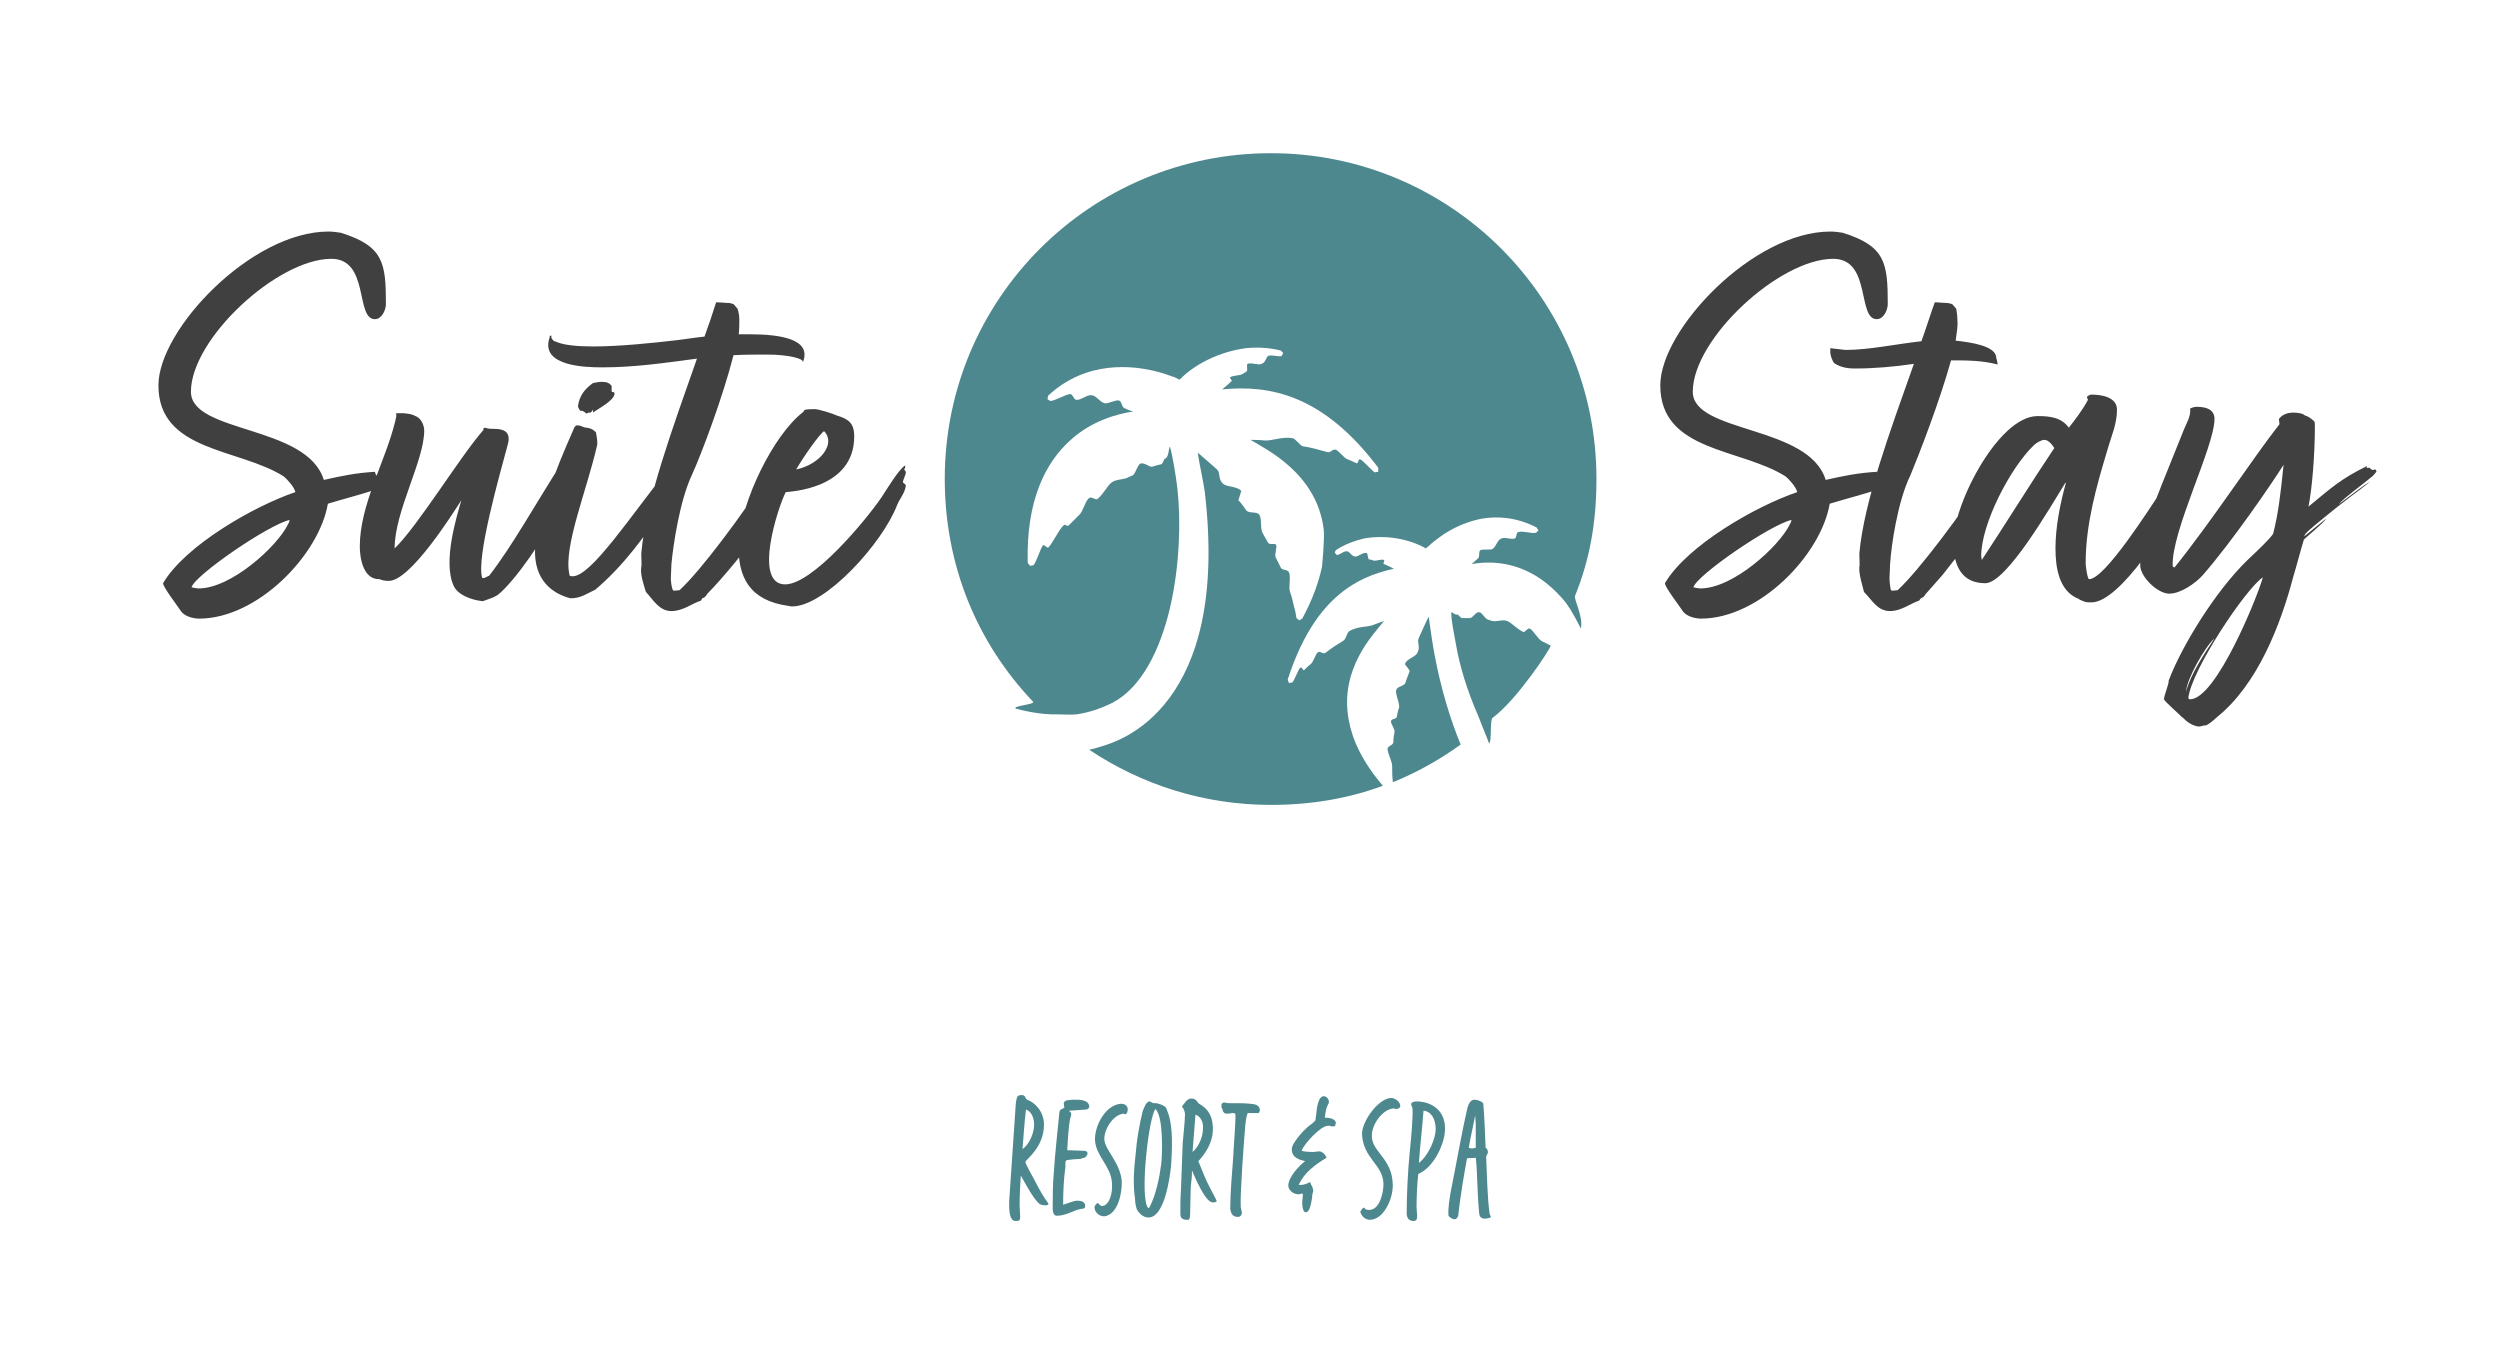 <svg xmlns="http://www.w3.org/2000/svg" version="1.1" xmlns:xlink="http://www.w3.org/1999/xlink" xmlns:svgjs="http://svgjs.dev/svgjs" viewBox="0 0 4.308 2.358"><g transform="matrix(1,0,0,1,0.263,0.399)"><g><path d=" M 0.383 0.414 C 0.35 0.416 0.326 0.421 0.295 0.428 C 0.266 0.333 0.066 0.348 0.066 0.276 C 0.066 0.185 0.215 0.047 0.308 0.047 C 0.374 0.047 0.349 0.151 0.383 0.151 C 0.395 0.151 0.402 0.135 0.402 0.125 C 0.402 0.054 0.398 0.025 0.324 0.002 C 0.317 0.001 0.31 1.1102230246251565e-16 0.303 1.1102230246251565e-16 C 0.17 1.1102230246251565e-16 0.01 0.169 0.01 0.265 C 0.01 0.38 0.149 0.373 0.226 0.422 C 0.232 0.427 0.244 0.44 0.246 0.449 C 0.175 0.473 0.056 0.541 0.018 0.606 C 0.018 0.613 0.043 0.645 0.048 0.653 C 0.054 0.663 0.07 0.667 0.08 0.667 C 0.181 0.667 0.287 0.557 0.302 0.469 C 0.317 0.464 0.394 0.444 0.397 0.439 L 0.394 0.438 L 0.395 0.435 C 0.395 0.433 0.394 0.432 0.391 0.428 C 0.396 0.427 0.401 0.427 0.404 0.425 C 0.4 0.421 0.391 0.421 0.385 0.42 M 0.067 0.613 C 0.073 0.592 0.2 0.505 0.236 0.497 C 0.236 0.5 0.234 0.503 0.233 0.505 C 0.215 0.542 0.136 0.615 0.079 0.615 C 0.076 0.615 0.071 0.614 0.067 0.613 M 0.595 0.626 C 0.624 0.603 0.681 0.521 0.689 0.492 C 0.691 0.489 0.695 0.486 0.694 0.482 C 0.697 0.481 0.696 0.477 0.696 0.476 C 0.7 0.47 0.708 0.457 0.707 0.451 C 0.711 0.447 0.714 0.44 0.711 0.437 L 0.711 0.435 L 0.713 0.434 L 0.714 0.431 L 0.714 0.429 C 0.713 0.43 0.712 0.43 0.712 0.43 C 0.71 0.43 0.712 0.427 0.712 0.425 C 0.708 0.425 0.708 0.422 0.709 0.422 L 0.708 0.419 C 0.708 0.421 0.707 0.422 0.706 0.425 L 0.706 0.423 C 0.707 0.42 0.707 0.416 0.707 0.413 C 0.709 0.409 0.706 0.409 0.706 0.405 C 0.706 0.404 0.707 0.403 0.706 0.402 L 0.706 0.397 C 0.66 0.469 0.619 0.543 0.58 0.593 C 0.575 0.595 0.573 0.597 0.57 0.597 L 0.568 0.597 C 0.557 0.563 0.598 0.419 0.612 0.367 C 0.616 0.353 0.612 0.345 0.603 0.342 C 0.597 0.34 0.592 0.34 0.587 0.34 C 0.583 0.34 0.578 0.34 0.573 0.338 L 0.57 0.339 L 0.57 0.342 C 0.531 0.386 0.456 0.509 0.417 0.546 C 0.417 0.482 0.468 0.395 0.468 0.343 C 0.468 0.333 0.462 0.321 0.453 0.318 C 0.448 0.315 0.442 0.314 0.432 0.313 C 0.431 0.313 0.428 0.313 0.425 0.313 C 0.422 0.313 0.42 0.313 0.419 0.314 C 0.42 0.315 0.42 0.317 0.42 0.318 L 0.418 0.327 C 0.401 0.397 0.357 0.47 0.357 0.543 C 0.357 0.565 0.364 0.6 0.391 0.599 C 0.395 0.601 0.401 0.602 0.407 0.602 C 0.444 0.602 0.516 0.488 0.532 0.463 C 0.525 0.488 0.499 0.569 0.519 0.611 C 0.526 0.626 0.549 0.635 0.569 0.637 C 0.585 0.631 0.585 0.632 0.595 0.626 M 0.747 0.314 L 0.751 0.312 L 0.755 0.312 L 0.759 0.307 L 0.759 0.312 C 0.768 0.305 0.796 0.291 0.796 0.279 C 0.796 0.279 0.796 0.278 0.795 0.277 L 0.791 0.276 L 0.791 0.266 C 0.787 0.261 0.783 0.259 0.774 0.259 C 0.769 0.259 0.765 0.26 0.759 0.261 C 0.743 0.272 0.735 0.285 0.733 0.301 C 0.733 0.303 0.736 0.309 0.738 0.309 L 0.741 0.309 L 0.747 0.313 M 0.899 0.398 L 0.897 0.401 L 0.894 0.402 C 0.825 0.488 0.755 0.596 0.723 0.594 C 0.719 0.594 0.718 0.593 0.718 0.59 C 0.708 0.542 0.748 0.447 0.766 0.368 C 0.767 0.362 0.765 0.352 0.764 0.346 C 0.76 0.342 0.756 0.339 0.748 0.338 C 0.742 0.338 0.739 0.334 0.732 0.334 C 0.731 0.334 0.731 0.334 0.73 0.334 L 0.727 0.337 C 0.718 0.358 0.663 0.477 0.659 0.547 C 0.657 0.601 0.689 0.624 0.72 0.632 C 0.738 0.632 0.748 0.624 0.763 0.617 C 0.811 0.576 0.846 0.529 0.888 0.465 C 0.886 0.465 0.888 0.464 0.888 0.463 C 0.891 0.455 0.894 0.441 0.898 0.433 L 0.897 0.432 C 0.898 0.429 0.899 0.426 0.899 0.423 C 0.899 0.415 0.898 0.407 0.899 0.398 M 0.777 0.234 C 0.831 0.234 0.885 0.226 0.938 0.219 C 0.896 0.339 0.85 0.463 0.842 0.555 C 0.842 0.559 0.843 0.577 0.842 0.578 C 0.84 0.591 0.846 0.608 0.85 0.621 C 0.863 0.635 0.873 0.654 0.894 0.654 C 0.914 0.654 0.929 0.641 0.945 0.636 L 0.947 0.632 C 0.951 0.631 0.953 0.629 0.956 0.624 C 0.979 0.601 1.028 0.543 1.041 0.519 L 1.041 0.515 L 1.038 0.521 C 1.038 0.518 1.04 0.515 1.041 0.512 L 1.034 0.519 C 1.036 0.515 1.04 0.512 1.041 0.509 L 1.034 0.518 C 1.038 0.507 1.048 0.495 1.05 0.486 L 1.056 0.477 C 1.062 0.459 1.068 0.465 1.076 0.447 L 1.072 0.447 C 1.071 0.445 1.065 0.431 1.065 0.428 L 1.067 0.426 L 1.065 0.42 L 1.062 0.417 C 1.017 0.487 0.945 0.584 0.908 0.618 L 0.898 0.619 L 0.896 0.617 C 0.894 0.611 0.893 0.603 0.893 0.597 C 0.893 0.59 0.894 0.581 0.894 0.573 C 0.897 0.541 0.908 0.465 0.929 0.42 C 0.946 0.383 0.983 0.284 1.001 0.213 C 1.022 0.212 1.041 0.212 1.059 0.212 C 1.096 0.212 1.121 0.219 1.12 0.224 L 1.121 0.224 C 1.135 0.186 1.084 0.177 1.028 0.177 C 1.022 0.177 1.016 0.177 1.01 0.177 C 1.011 0.168 1.011 0.159 1.011 0.152 C 1.011 0.146 1.01 0.139 1.008 0.133 L 1.001 0.125 C 0.997 0.124 0.995 0.123 0.992 0.123 C 0.991 0.123 0.99 0.123 0.989 0.123 C 0.987 0.123 0.979 0.122 0.974 0.122 C 0.973 0.122 0.972 0.122 0.971 0.122 C 0.965 0.141 0.958 0.162 0.951 0.181 C 0.932 0.183 0.915 0.186 0.905 0.187 C 0.862 0.192 0.805 0.198 0.759 0.198 C 0.733 0.198 0.711 0.196 0.698 0.191 C 0.692 0.188 0.692 0.191 0.687 0.183 C 0.687 0.183 0.688 0.179 0.686 0.179 C 0.686 0.179 0.685 0.18 0.684 0.181 L 0.684 0.183 C 0.667 0.233 0.749 0.234 0.774 0.234 C 0.775 0.234 0.776 0.234 0.777 0.234 M 1.297 0.403 C 1.286 0.409 1.264 0.446 1.256 0.458 C 1.228 0.499 1.137 0.608 1.09 0.608 C 1.034 0.608 1.078 0.474 1.091 0.449 C 1.098 0.448 1.209 0.444 1.209 0.353 C 1.209 0.33 1.199 0.323 1.179 0.317 C 1.173 0.314 1.148 0.306 1.141 0.306 C 1.137 0.306 1.124 0.306 1.123 0.308 L 1.121 0.311 C 1.069 0.351 1.014 0.466 1.01 0.535 C 1.007 0.598 1.031 0.636 1.095 0.645 C 1.097 0.645 1.099 0.646 1.102 0.646 C 1.159 0.646 1.258 0.537 1.283 0.471 C 1.287 0.461 1.297 0.45 1.298 0.437 L 1.295 0.434 C 1.295 0.434 1.293 0.433 1.293 0.432 C 1.293 0.427 1.298 0.42 1.298 0.414 L 1.295 0.41 C 1.297 0.408 1.297 0.405 1.297 0.403 M 1.157 0.344 C 1.178 0.365 1.151 0.401 1.109 0.41 C 1.121 0.389 1.149 0.349 1.157 0.344" fill="#404040" fill-rule="nonzero"></path></g><g><path d=" M 2.971 0.414 C 2.938 0.416 2.914 0.421 2.883 0.428 C 2.854 0.333 2.654 0.348 2.654 0.276 C 2.654 0.185 2.803 0.047 2.896 0.047 C 2.962 0.047 2.937 0.151 2.971 0.151 C 2.983 0.151 2.99 0.135 2.99 0.125 C 2.99 0.054 2.986 0.025 2.912 0.002 C 2.905 0.001 2.898 1.1102230246251565e-16 2.891 1.1102230246251565e-16 C 2.758 1.1102230246251565e-16 2.598 0.169 2.598 0.265 C 2.598 0.38 2.737 0.373 2.814 0.422 C 2.82 0.427 2.832 0.44 2.834 0.449 C 2.763 0.473 2.644 0.541 2.606 0.606 C 2.606 0.613 2.631 0.645 2.636 0.653 C 2.642 0.663 2.658 0.667 2.668 0.667 C 2.769 0.667 2.875 0.557 2.89 0.469 C 2.905 0.464 2.982 0.444 2.985 0.439 L 2.982 0.438 L 2.983 0.435 C 2.983 0.433 2.982 0.432 2.979 0.428 C 2.984 0.427 2.989 0.427 2.992 0.425 C 2.988 0.421 2.979 0.421 2.973 0.42 M 2.655 0.613 C 2.661 0.592 2.788 0.505 2.824 0.497 C 2.824 0.5 2.822 0.503 2.821 0.505 C 2.803 0.542 2.724 0.615 2.667 0.615 C 2.664 0.615 2.659 0.614 2.655 0.613 M 3.177 0.218 C 3.177 0.197 3.134 0.191 3.107 0.188 C 3.109 0.174 3.111 0.162 3.11 0.153 C 3.11 0.146 3.109 0.139 3.108 0.133 L 3.101 0.125 C 3.097 0.124 3.094 0.123 3.092 0.123 C 3.091 0.123 3.09 0.123 3.089 0.123 C 3.086 0.123 3.078 0.122 3.074 0.122 C 3.073 0.122 3.072 0.122 3.071 0.122 C 3.063 0.144 3.056 0.167 3.048 0.189 C 3.003 0.194 2.958 0.204 2.917 0.204 L 2.891 0.201 L 2.891 0.209 C 2.891 0.212 2.894 0.223 2.898 0.227 C 2.903 0.23 2.912 0.236 2.933 0.236 C 2.967 0.236 3.001 0.233 3.035 0.228 C 2.994 0.344 2.949 0.465 2.941 0.555 C 2.941 0.559 2.942 0.577 2.941 0.578 C 2.94 0.591 2.946 0.608 2.949 0.621 C 2.963 0.635 2.972 0.654 2.994 0.654 C 3.013 0.654 3.029 0.641 3.044 0.636 L 3.047 0.632 C 3.05 0.631 3.053 0.629 3.055 0.625 C 3.061 0.618 3.08 0.597 3.085 0.591 C 3.091 0.583 3.135 0.528 3.14 0.519 L 3.14 0.516 L 3.138 0.521 C 3.138 0.518 3.139 0.516 3.14 0.512 L 3.133 0.519 C 3.135 0.516 3.139 0.512 3.14 0.509 L 3.133 0.518 C 3.138 0.507 3.147 0.495 3.15 0.486 L 3.156 0.479 C 3.162 0.459 3.168 0.465 3.175 0.447 L 3.171 0.447 C 3.17 0.445 3.164 0.431 3.164 0.428 L 3.167 0.426 L 3.162 0.417 C 3.116 0.487 3.044 0.584 3.007 0.618 L 2.997 0.619 L 2.995 0.617 C 2.994 0.611 2.993 0.603 2.993 0.597 C 2.993 0.59 2.994 0.581 2.994 0.573 C 2.996 0.541 3.007 0.465 3.029 0.42 C 3.044 0.384 3.08 0.291 3.099 0.222 C 3.126 0.222 3.152 0.222 3.179 0.229 C 3.18 0.227 3.177 0.219 3.177 0.218 M 3.368 0.378 C 3.375 0.353 3.385 0.332 3.385 0.307 C 3.385 0.285 3.358 0.281 3.341 0.281 C 3.338 0.281 3.335 0.283 3.333 0.285 L 3.335 0.29 C 3.326 0.307 3.313 0.324 3.302 0.338 C 3.289 0.32 3.269 0.318 3.248 0.318 C 3.179 0.318 3.098 0.479 3.103 0.542 C 3.105 0.577 3.118 0.606 3.158 0.606 C 3.195 0.606 3.271 0.473 3.296 0.433 L 3.297 0.433 C 3.287 0.469 3.279 0.509 3.279 0.546 C 3.279 0.579 3.285 0.62 3.319 0.633 C 3.321 0.635 3.323 0.635 3.327 0.637 C 3.332 0.639 3.334 0.639 3.341 0.639 C 3.391 0.639 3.477 0.5 3.495 0.458 C 3.497 0.457 3.509 0.427 3.508 0.422 L 3.508 0.419 L 3.505 0.416 L 3.506 0.411 C 3.501 0.413 3.508 0.402 3.505 0.399 C 3.503 0.397 3.506 0.384 3.503 0.381 L 3.464 0.443 C 3.44 0.479 3.364 0.599 3.337 0.599 C 3.334 0.599 3.331 0.576 3.331 0.572 C 3.331 0.505 3.349 0.441 3.368 0.378 M 3.152 0.566 L 3.151 0.559 C 3.151 0.504 3.201 0.407 3.242 0.368 C 3.245 0.365 3.254 0.359 3.26 0.359 C 3.267 0.359 3.274 0.368 3.277 0.373 C 3.238 0.431 3.191 0.507 3.152 0.566 M 3.689 0.594 C 3.694 0.578 3.702 0.547 3.707 0.531 C 3.708 0.529 3.745 0.499 3.745 0.495 L 3.708 0.525 C 3.707 0.521 3.723 0.509 3.726 0.506 C 3.795 0.449 3.792 0.455 3.821 0.431 C 3.81 0.437 3.785 0.457 3.767 0.47 C 3.777 0.458 3.811 0.434 3.826 0.421 L 3.832 0.414 C 3.832 0.413 3.832 0.41 3.829 0.41 L 3.828 0.41 C 3.826 0.413 3.821 0.408 3.82 0.407 C 3.817 0.407 3.816 0.407 3.815 0.408 L 3.816 0.404 C 3.771 0.426 3.755 0.441 3.715 0.474 C 3.721 0.444 3.726 0.386 3.726 0.336 C 3.726 0.332 3.726 0.33 3.725 0.327 C 3.717 0.32 3.713 0.318 3.709 0.317 C 3.705 0.313 3.695 0.312 3.689 0.312 C 3.679 0.312 3.67 0.315 3.664 0.323 L 3.665 0.332 C 3.623 0.385 3.547 0.501 3.484 0.579 L 3.481 0.577 C 3.478 0.517 3.553 0.371 3.553 0.323 C 3.553 0.306 3.538 0.302 3.522 0.302 C 3.519 0.302 3.515 0.303 3.511 0.305 C 3.513 0.319 3.503 0.333 3.498 0.347 L 3.461 0.439 C 3.444 0.482 3.425 0.53 3.425 0.575 C 3.425 0.595 3.455 0.624 3.475 0.624 C 3.495 0.624 3.52 0.606 3.532 0.593 C 3.583 0.535 3.654 0.431 3.672 0.402 C 3.667 0.452 3.663 0.486 3.654 0.521 C 3.647 0.531 3.628 0.549 3.61 0.566 C 3.555 0.619 3.496 0.715 3.474 0.774 C 3.475 0.779 3.466 0.799 3.466 0.806 C 3.466 0.809 3.495 0.834 3.496 0.836 C 3.498 0.837 3.502 0.841 3.502 0.841 C 3.508 0.847 3.519 0.853 3.527 0.853 C 3.529 0.853 3.533 0.851 3.537 0.851 C 3.54 0.852 3.553 0.841 3.557 0.837 C 3.627 0.781 3.667 0.678 3.689 0.594 M 3.511 0.806 C 3.509 0.806 3.508 0.805 3.508 0.803 C 3.514 0.755 3.605 0.618 3.636 0.596 L 3.636 0.597 C 3.628 0.627 3.556 0.806 3.511 0.806 M 3.504 0.793 C 3.505 0.771 3.537 0.715 3.553 0.701 C 3.536 0.727 3.512 0.762 3.504 0.793" fill="#404040" fill-rule="nonzero"></path></g><g><path d=" M 1.496 1.627 C 1.497 1.627 1.517 1.668 1.529 1.676 C 1.53 1.677 1.535 1.678 1.538 1.678 C 1.542 1.678 1.545 1.677 1.543 1.674 C 1.536 1.665 1.526 1.647 1.523 1.641 C 1.52 1.634 1.503 1.606 1.504 1.603 C 1.505 1.599 1.536 1.578 1.536 1.539 C 1.536 1.517 1.521 1.501 1.507 1.496 C 1.504 1.495 1.504 1.489 1.501 1.489 C 1.5 1.488 1.499 1.488 1.497 1.488 C 1.494 1.488 1.491 1.489 1.49 1.491 C 1.488 1.495 1.487 1.505 1.487 1.509 C 1.483 1.563 1.48 1.617 1.476 1.671 C 1.476 1.681 1.475 1.705 1.487 1.705 C 1.487 1.705 1.488 1.705 1.488 1.705 C 1.493 1.705 1.495 1.704 1.495 1.698 C 1.495 1.691 1.494 1.684 1.494 1.676 C 1.494 1.662 1.495 1.642 1.496 1.627 M 1.499 1.581 C 1.501 1.559 1.502 1.536 1.505 1.513 C 1.514 1.516 1.519 1.527 1.519 1.539 C 1.519 1.553 1.511 1.573 1.499 1.581 M 1.571 1.51 C 1.562 1.514 1.563 1.514 1.562 1.523 C 1.559 1.555 1.555 1.588 1.553 1.621 C 1.551 1.641 1.551 1.663 1.551 1.684 C 1.551 1.688 1.552 1.696 1.558 1.696 C 1.575 1.696 1.587 1.686 1.601 1.684 C 1.605 1.684 1.607 1.683 1.607 1.679 C 1.607 1.672 1.6 1.67 1.594 1.67 C 1.586 1.67 1.577 1.675 1.569 1.677 C 1.569 1.654 1.57 1.633 1.573 1.611 C 1.573 1.606 1.572 1.601 1.576 1.6 C 1.583 1.599 1.593 1.598 1.599 1.598 C 1.601 1.597 1.604 1.596 1.606 1.596 C 1.608 1.595 1.611 1.591 1.611 1.589 C 1.611 1.585 1.608 1.584 1.604 1.584 L 1.576 1.583 C 1.577 1.569 1.578 1.544 1.581 1.529 C 1.582 1.526 1.583 1.523 1.583 1.521 C 1.583 1.518 1.58 1.516 1.579 1.515 L 1.608 1.513 C 1.611 1.513 1.614 1.511 1.614 1.507 C 1.613 1.498 1.602 1.496 1.592 1.496 C 1.586 1.496 1.581 1.496 1.577 1.497 C 1.573 1.497 1.571 1.499 1.57 1.502 M 1.629 1.674 C 1.627 1.674 1.623 1.679 1.623 1.681 C 1.623 1.69 1.631 1.697 1.64 1.697 C 1.664 1.694 1.671 1.655 1.67 1.636 C 1.667 1.604 1.642 1.584 1.64 1.565 C 1.639 1.548 1.655 1.521 1.674 1.52 C 1.674 1.521 1.675 1.521 1.676 1.521 C 1.68 1.521 1.681 1.512 1.68 1.51 C 1.678 1.504 1.673 1.503 1.668 1.503 C 1.639 1.506 1.622 1.546 1.624 1.567 C 1.626 1.593 1.651 1.611 1.653 1.638 C 1.655 1.658 1.648 1.678 1.637 1.679 C 1.634 1.68 1.632 1.677 1.629 1.674 M 1.755 1.61 C 1.758 1.565 1.757 1.535 1.748 1.514 C 1.747 1.51 1.745 1.508 1.743 1.507 C 1.738 1.504 1.734 1.503 1.73 1.502 C 1.728 1.502 1.727 1.502 1.726 1.502 C 1.725 1.502 1.724 1.502 1.722 1.501 C 1.721 1.5 1.719 1.499 1.718 1.499 C 1.712 1.499 1.708 1.511 1.706 1.516 C 1.7 1.541 1.696 1.564 1.694 1.589 C 1.691 1.616 1.689 1.64 1.693 1.668 C 1.693 1.673 1.694 1.679 1.696 1.685 C 1.7 1.692 1.707 1.699 1.716 1.699 C 1.744 1.699 1.753 1.629 1.755 1.61 M 1.715 1.682 C 1.701 1.663 1.716 1.528 1.728 1.512 C 1.742 1.525 1.74 1.589 1.738 1.607 C 1.735 1.63 1.729 1.66 1.718 1.681 C 1.717 1.682 1.717 1.683 1.716 1.683 C 1.716 1.683 1.716 1.683 1.715 1.682 M 1.774 1.507 C 1.774 1.51 1.778 1.511 1.779 1.521 C 1.779 1.53 1.776 1.561 1.775 1.571 C 1.774 1.598 1.773 1.625 1.772 1.652 C 1.771 1.665 1.771 1.678 1.771 1.692 C 1.771 1.701 1.775 1.703 1.784 1.703 C 1.788 1.703 1.788 1.695 1.788 1.686 C 1.788 1.67 1.789 1.65 1.789 1.645 C 1.79 1.636 1.791 1.63 1.791 1.618 C 1.796 1.629 1.813 1.671 1.826 1.673 C 1.827 1.673 1.828 1.673 1.828 1.673 C 1.831 1.673 1.835 1.672 1.833 1.669 C 1.831 1.664 1.819 1.644 1.811 1.624 C 1.81 1.622 1.803 1.604 1.802 1.602 C 1.813 1.59 1.828 1.57 1.827 1.544 C 1.826 1.514 1.809 1.507 1.802 1.502 C 1.799 1.497 1.796 1.494 1.79 1.494 C 1.782 1.494 1.779 1.502 1.774 1.507 M 1.792 1.586 C 1.793 1.571 1.796 1.536 1.797 1.522 C 1.803 1.523 1.811 1.532 1.81 1.545 C 1.81 1.563 1.8 1.58 1.792 1.586 M 1.887 1.519 C 1.889 1.519 1.891 1.519 1.893 1.519 C 1.897 1.519 1.901 1.519 1.903 1.519 C 1.906 1.52 1.908 1.517 1.908 1.514 C 1.908 1.51 1.906 1.507 1.902 1.505 C 1.898 1.503 1.883 1.502 1.869 1.502 C 1.864 1.502 1.86 1.502 1.856 1.502 C 1.856 1.502 1.855 1.502 1.855 1.502 C 1.852 1.502 1.85 1.501 1.847 1.501 C 1.847 1.501 1.846 1.501 1.846 1.501 C 1.844 1.501 1.841 1.503 1.842 1.506 C 1.842 1.508 1.841 1.51 1.843 1.511 C 1.844 1.516 1.846 1.521 1.852 1.52 C 1.858 1.52 1.854 1.52 1.86 1.519 C 1.864 1.519 1.866 1.519 1.866 1.523 C 1.866 1.54 1.863 1.574 1.862 1.596 C 1.86 1.624 1.857 1.655 1.857 1.684 C 1.858 1.692 1.861 1.698 1.87 1.698 C 1.874 1.698 1.877 1.695 1.877 1.691 C 1.877 1.687 1.875 1.684 1.875 1.68 C 1.874 1.653 1.881 1.562 1.883 1.539 C 1.884 1.533 1.884 1.526 1.887 1.519 M 2.023 1.596 C 2.021 1.591 2.016 1.585 2.01 1.585 C 2.007 1.585 2.004 1.586 2.002 1.586 C 2 1.586 1.998 1.586 1.995 1.586 C 1.991 1.586 1.982 1.585 1.98 1.584 C 1.984 1.572 2.013 1.541 2.025 1.541 C 2.027 1.541 2.028 1.541 2.029 1.541 C 2.03 1.542 2.031 1.542 2.034 1.542 C 2.035 1.542 2.036 1.542 2.038 1.541 C 2.038 1.54 2.038 1.54 2.038 1.539 C 2.038 1.538 2.039 1.537 2.039 1.537 C 2.039 1.528 2.026 1.527 2.02 1.527 C 2.021 1.517 2.022 1.511 2.026 1.503 C 2.027 1.502 2.027 1.501 2.027 1.5 C 2.027 1.495 2.023 1.49 2.018 1.49 C 2.009 1.49 2.006 1.509 2.005 1.522 C 2.004 1.526 2.004 1.529 2.004 1.531 C 2.002 1.534 1.999 1.536 1.997 1.538 C 1.988 1.543 1.963 1.57 1.963 1.581 C 1.963 1.596 1.975 1.599 1.986 1.602 L 1.986 1.602 C 1.975 1.61 1.957 1.63 1.957 1.644 C 1.957 1.652 1.966 1.659 1.974 1.659 C 1.975 1.659 1.977 1.659 1.979 1.658 C 1.98 1.658 1.981 1.658 1.982 1.658 C 1.982 1.659 1.982 1.659 1.982 1.661 C 1.982 1.665 1.981 1.669 1.981 1.674 C 1.981 1.682 1.983 1.69 1.987 1.69 C 1.994 1.69 1.996 1.676 1.998 1.665 C 1.998 1.66 1.999 1.656 2 1.654 C 2 1.649 1.998 1.645 1.996 1.642 C 1.996 1.641 1.995 1.639 1.995 1.638 C 1.992 1.639 1.99 1.64 1.988 1.641 C 1.985 1.642 1.981 1.643 1.977 1.643 C 1.976 1.643 1.976 1.643 1.975 1.643 C 1.984 1.622 2.003 1.608 2.023 1.596 M 2.088 1.682 C 2.085 1.682 2.083 1.686 2.081 1.689 C 2.083 1.697 2.09 1.703 2.098 1.703 C 2.123 1.702 2.138 1.664 2.137 1.642 C 2.136 1.597 2.101 1.586 2.101 1.559 C 2.1 1.54 2.119 1.512 2.139 1.511 C 2.141 1.512 2.142 1.512 2.143 1.512 C 2.147 1.512 2.15 1.51 2.15 1.506 C 2.149 1.499 2.141 1.493 2.134 1.493 C 2.112 1.494 2.084 1.533 2.084 1.555 C 2.086 1.598 2.12 1.607 2.121 1.641 C 2.121 1.656 2.115 1.685 2.097 1.686 C 2.094 1.686 2.09 1.686 2.088 1.682 M 2.178 1.499 C 2.175 1.499 2.169 1.5 2.169 1.503 C 2.168 1.505 2.171 1.509 2.171 1.511 C 2.172 1.525 2.169 1.56 2.166 1.589 C 2.163 1.62 2.161 1.66 2.161 1.691 C 2.161 1.699 2.164 1.705 2.173 1.705 C 2.179 1.705 2.179 1.7 2.179 1.695 C 2.179 1.691 2.178 1.686 2.178 1.681 C 2.178 1.667 2.179 1.638 2.181 1.624 C 2.209 1.612 2.227 1.57 2.227 1.547 C 2.228 1.514 2.203 1.499 2.178 1.499 M 2.19 1.515 C 2.203 1.516 2.211 1.529 2.211 1.547 C 2.211 1.561 2.2 1.591 2.182 1.605 C 2.184 1.576 2.188 1.543 2.19 1.515 M 2.28 1.596 C 2.283 1.619 2.282 1.65 2.286 1.693 C 2.287 1.698 2.289 1.7 2.294 1.701 C 2.298 1.701 2.306 1.7 2.306 1.698 C 2.306 1.696 2.305 1.696 2.304 1.693 C 2.3 1.668 2.299 1.616 2.298 1.595 C 2.298 1.592 2.3 1.591 2.301 1.587 C 2.301 1.584 2.3 1.58 2.297 1.579 C 2.296 1.557 2.295 1.524 2.293 1.503 C 2.292 1.499 2.282 1.496 2.278 1.496 C 2.271 1.496 2.268 1.503 2.266 1.509 C 2.255 1.556 2.247 1.605 2.237 1.654 C 2.235 1.666 2.232 1.683 2.233 1.695 C 2.233 1.698 2.24 1.702 2.243 1.702 C 2.247 1.702 2.249 1.699 2.25 1.695 C 2.253 1.664 2.261 1.618 2.265 1.597 C 2.272 1.596 2.274 1.597 2.28 1.596 M 2.28 1.538 C 2.28 1.55 2.28 1.567 2.28 1.579 C 2.279 1.579 2.276 1.58 2.273 1.58 C 2.271 1.58 2.269 1.579 2.268 1.579 C 2.27 1.565 2.277 1.535 2.279 1.523" fill="#4e888f" fill-rule="nonzero"></path></g><g clip-path="url(#SvgjsClipPath1002)"><g clip-path="url(#SvgjsClipPath1000ef3aec3b-ce0b-454f-8041-b982a205342a)"><path d=" M 2.451 0.628 C 2.477 0.564 2.488 0.5 2.488 0.426 C 2.488 0.116 2.237 -0.135 1.927 -0.135 C 1.616 -0.135 1.365 0.116 1.365 0.426 C 1.365 0.576 1.421 0.709 1.517 0.81 C 1.522 0.815 1.482 0.817 1.487 0.822 C 1.495 0.824 1.527 0.833 1.56 0.832 C 1.571 0.832 1.582 0.833 1.592 0.832 C 1.613 0.829 1.634 0.822 1.654 0.812 C 1.704 0.786 1.736 0.721 1.753 0.649 C 1.77 0.577 1.772 0.498 1.766 0.444 C 1.764 0.425 1.757 0.382 1.753 0.371 C 1.751 0.371 1.751 0.39 1.745 0.391 C 1.743 0.391 1.741 0.4 1.738 0.401 C 1.734 0.402 1.729 0.403 1.723 0.405 C 1.718 0.407 1.709 0.397 1.702 0.4 C 1.697 0.402 1.694 0.417 1.689 0.42 C 1.687 0.421 1.685 0.422 1.682 0.423 C 1.675 0.428 1.662 0.426 1.653 0.432 C 1.644 0.439 1.639 0.452 1.628 0.461 C 1.625 0.463 1.617 0.456 1.614 0.459 C 1.607 0.464 1.604 0.481 1.597 0.488 C 1.591 0.494 1.585 0.5 1.579 0.506 C 1.575 0.51 1.573 0.502 1.569 0.507 C 1.561 0.515 1.552 0.535 1.544 0.544 C 1.541 0.547 1.537 0.538 1.534 0.541 C 1.529 0.548 1.524 0.567 1.518 0.575 L 1.512 0.576 L 1.508 0.571 C 1.505 0.463 1.539 0.398 1.581 0.36 C 1.619 0.325 1.664 0.314 1.69 0.31 C 1.685 0.309 1.68 0.307 1.676 0.305 C 1.669 0.303 1.671 0.293 1.665 0.291 C 1.659 0.29 1.646 0.297 1.641 0.296 C 1.632 0.294 1.627 0.283 1.618 0.282 C 1.61 0.281 1.599 0.291 1.592 0.29 C 1.587 0.29 1.586 0.28 1.581 0.28 C 1.572 0.281 1.557 0.291 1.547 0.292 L 1.542 0.289 L 1.543 0.283 C 1.576 0.252 1.613 0.239 1.646 0.235 C 1.68 0.231 1.711 0.236 1.733 0.242 C 1.745 0.245 1.754 0.249 1.761 0.251 L 1.769 0.255 L 1.77 0.255 C 1.795 0.229 1.838 0.207 1.884 0.201 C 1.903 0.199 1.924 0.2 1.944 0.205 L 1.948 0.209 L 1.946 0.214 C 1.943 0.217 1.93 0.212 1.923 0.214 C 1.918 0.216 1.919 0.225 1.911 0.228 C 1.905 0.231 1.893 0.225 1.887 0.228 C 1.884 0.229 1.888 0.239 1.885 0.241 C 1.883 0.243 1.88 0.244 1.877 0.246 C 1.874 0.248 1.861 0.248 1.857 0.251 C 1.854 0.252 1.862 0.257 1.859 0.258 C 1.854 0.263 1.849 0.267 1.843 0.272 C 1.925 0.264 2.017 0.281 2.112 0.407 L 2.112 0.414 L 2.106 0.415 C 2.101 0.412 2.087 0.396 2.082 0.393 C 2.076 0.39 2.079 0.401 2.074 0.399 C 2.069 0.397 2.064 0.394 2.058 0.392 C 2.053 0.39 2.044 0.378 2.039 0.376 C 2.033 0.374 2.03 0.382 2.024 0.38 C 2.01 0.376 1.996 0.372 1.982 0.37 C 1.976 0.368 1.97 0.357 1.964 0.356 C 1.946 0.353 1.929 0.361 1.916 0.36 C 1.906 0.359 1.898 0.359 1.892 0.359 C 1.92 0.376 2.006 0.417 2.018 0.513 C 2.02 0.529 2.015 0.578 2.015 0.578 C 2.009 0.605 1.999 0.634 1.981 0.667 L 1.976 0.67 L 1.971 0.666 C 1.97 0.659 1.969 0.653 1.967 0.647 C 1.965 0.638 1.963 0.629 1.96 0.621 C 1.957 0.612 1.962 0.595 1.958 0.587 C 1.956 0.582 1.946 0.584 1.944 0.579 C 1.941 0.573 1.938 0.567 1.935 0.561 C 1.933 0.557 1.938 0.544 1.936 0.54 C 1.934 0.536 1.925 0.541 1.922 0.536 C 1.919 0.531 1.916 0.525 1.913 0.52 C 1.908 0.512 1.912 0.495 1.907 0.488 C 1.903 0.482 1.89 0.486 1.885 0.481 C 1.88 0.474 1.876 0.468 1.871 0.463 L 1.876 0.447 C 1.868 0.438 1.851 0.441 1.844 0.434 C 1.835 0.425 1.841 0.415 1.833 0.409 C 1.828 0.404 1.804 0.384 1.801 0.381 C 1.803 0.397 1.811 0.433 1.813 0.448 C 1.835 0.635 1.798 0.742 1.752 0.804 C 1.706 0.866 1.651 0.882 1.639 0.886 C 1.63 0.889 1.622 0.891 1.614 0.893 C 1.704 0.953 1.811 0.988 1.927 0.988 C 1.996 0.988 2.061 0.977 2.12 0.955 C 2.084 0.913 2.067 0.875 2.061 0.841 C 2.045 0.753 2.104 0.694 2.122 0.671 C 2.117 0.673 2.111 0.675 2.103 0.678 C 2.093 0.682 2.077 0.68 2.063 0.688 C 2.058 0.69 2.057 0.702 2.052 0.705 C 2.042 0.711 2.031 0.718 2.021 0.726 C 2.016 0.729 2.012 0.722 2.008 0.725 C 2.004 0.728 2 0.742 1.996 0.745 C 1.992 0.748 1.989 0.751 1.985 0.755 C 1.982 0.759 1.981 0.748 1.977 0.752 C 1.974 0.756 1.967 0.774 1.964 0.777 L 1.958 0.778 L 1.956 0.772 C 2 0.636 2.07 0.596 2.139 0.581 C 2.133 0.578 2.127 0.575 2.122 0.573 C 2.119 0.572 2.124 0.567 2.122 0.566 C 2.118 0.564 2.108 0.568 2.104 0.567 C 2.101 0.566 2.099 0.565 2.096 0.565 C 2.094 0.564 2.094 0.554 2.092 0.554 C 2.086 0.552 2.077 0.561 2.072 0.56 C 2.065 0.559 2.063 0.551 2.058 0.551 C 2.052 0.55 2.044 0.559 2.04 0.557 L 2.037 0.553 L 2.039 0.549 C 2.054 0.539 2.071 0.533 2.087 0.529 C 2.126 0.522 2.166 0.53 2.194 0.546 L 2.194 0.546 L 2.2 0.541 C 2.205 0.536 2.212 0.531 2.22 0.525 C 2.237 0.513 2.26 0.501 2.289 0.495 C 2.317 0.49 2.35 0.492 2.385 0.51 L 2.388 0.515 L 2.384 0.519 C 2.375 0.521 2.361 0.515 2.353 0.518 C 2.349 0.519 2.351 0.528 2.347 0.529 C 2.341 0.531 2.33 0.526 2.324 0.529 C 2.317 0.532 2.315 0.543 2.309 0.547 C 2.305 0.549 2.292 0.547 2.288 0.549 C 2.284 0.552 2.288 0.561 2.283 0.564 C 2.28 0.567 2.276 0.57 2.273 0.573 C 2.295 0.569 2.334 0.567 2.374 0.588 C 2.394 0.598 2.415 0.615 2.434 0.638 C 2.447 0.655 2.459 0.68 2.461 0.684 C 2.466 0.665 2.449 0.634 2.451 0.628 Z" fill="#4e888f" transform="matrix(1,0,0,1,0,0)" fill-rule="nonzero"></path></g><g clip-path="url(#SvgjsClipPath1000ef3aec3b-ce0b-454f-8041-b982a205342a)"><path d=" M 2.199 0.664 C 2.196 0.668 2.185 0.694 2.182 0.7 C 2.178 0.708 2.185 0.714 2.18 0.725 C 2.176 0.734 2.162 0.735 2.158 0.745 C 2.158 0.747 2.167 0.756 2.166 0.758 C 2.164 0.764 2.161 0.77 2.159 0.777 C 2.157 0.784 2.145 0.783 2.143 0.79 C 2.141 0.797 2.149 0.812 2.148 0.82 C 2.146 0.825 2.145 0.831 2.144 0.836 C 2.143 0.841 2.134 0.839 2.134 0.844 C 2.133 0.847 2.141 0.858 2.14 0.862 C 2.139 0.868 2.138 0.874 2.138 0.88 C 2.138 0.885 2.129 0.886 2.128 0.891 C 2.128 0.899 2.136 0.913 2.136 0.921 C 2.136 0.93 2.136 0.938 2.137 0.947 C 2.137 0.947 2.137 0.948 2.137 0.949 C 2.179 0.932 2.218 0.91 2.254 0.884 C 2.236 0.84 2.22 0.788 2.209 0.729 C 2.206 0.714 2.201 0.679 2.199 0.664 Z" fill="#4e888f" transform="matrix(1,0,0,1,0,0)" fill-rule="nonzero"></path></g><g clip-path="url(#SvgjsClipPath1000ef3aec3b-ce0b-454f-8041-b982a205342a)"><path d=" M 2.373 0.684 C 2.369 0.683 2.365 0.691 2.362 0.69 C 2.351 0.685 2.343 0.675 2.334 0.671 C 2.326 0.668 2.315 0.673 2.308 0.671 C 2.306 0.67 2.304 0.67 2.302 0.669 C 2.296 0.668 2.291 0.656 2.286 0.656 C 2.28 0.655 2.275 0.666 2.27 0.666 C 2.265 0.666 2.26 0.666 2.257 0.666 C 2.254 0.667 2.25 0.659 2.248 0.66 C 2.244 0.661 2.239 0.655 2.238 0.656 C 2.237 0.667 2.243 0.695 2.246 0.712 C 2.252 0.747 2.265 0.791 2.284 0.834 C 2.286 0.84 2.301 0.876 2.303 0.882 C 2.308 0.88 2.304 0.842 2.309 0.838 C 2.351 0.807 2.408 0.72 2.409 0.714 C 2.409 0.714 2.409 0.714 2.41 0.714 C 2.404 0.711 2.399 0.708 2.394 0.706 C 2.386 0.701 2.38 0.688 2.373 0.684 Z" fill="#4e888f" transform="matrix(1,0,0,1,0,0)" fill-rule="nonzero"></path></g></g></g><defs><clipPath id="SvgjsClipPath1002"><path d=" M 1.365 -0.135 h 1.123 v 1.124 h -1.123 Z"></path></clipPath><clipPath id="SvgjsClipPath1000ef3aec3b-ce0b-454f-8041-b982a205342a"><path d=" M 1.365 -0.135 L 2.488 -0.135 L 2.488 0.988 L 1.365 0.988 Z"></path></clipPath></defs></svg>